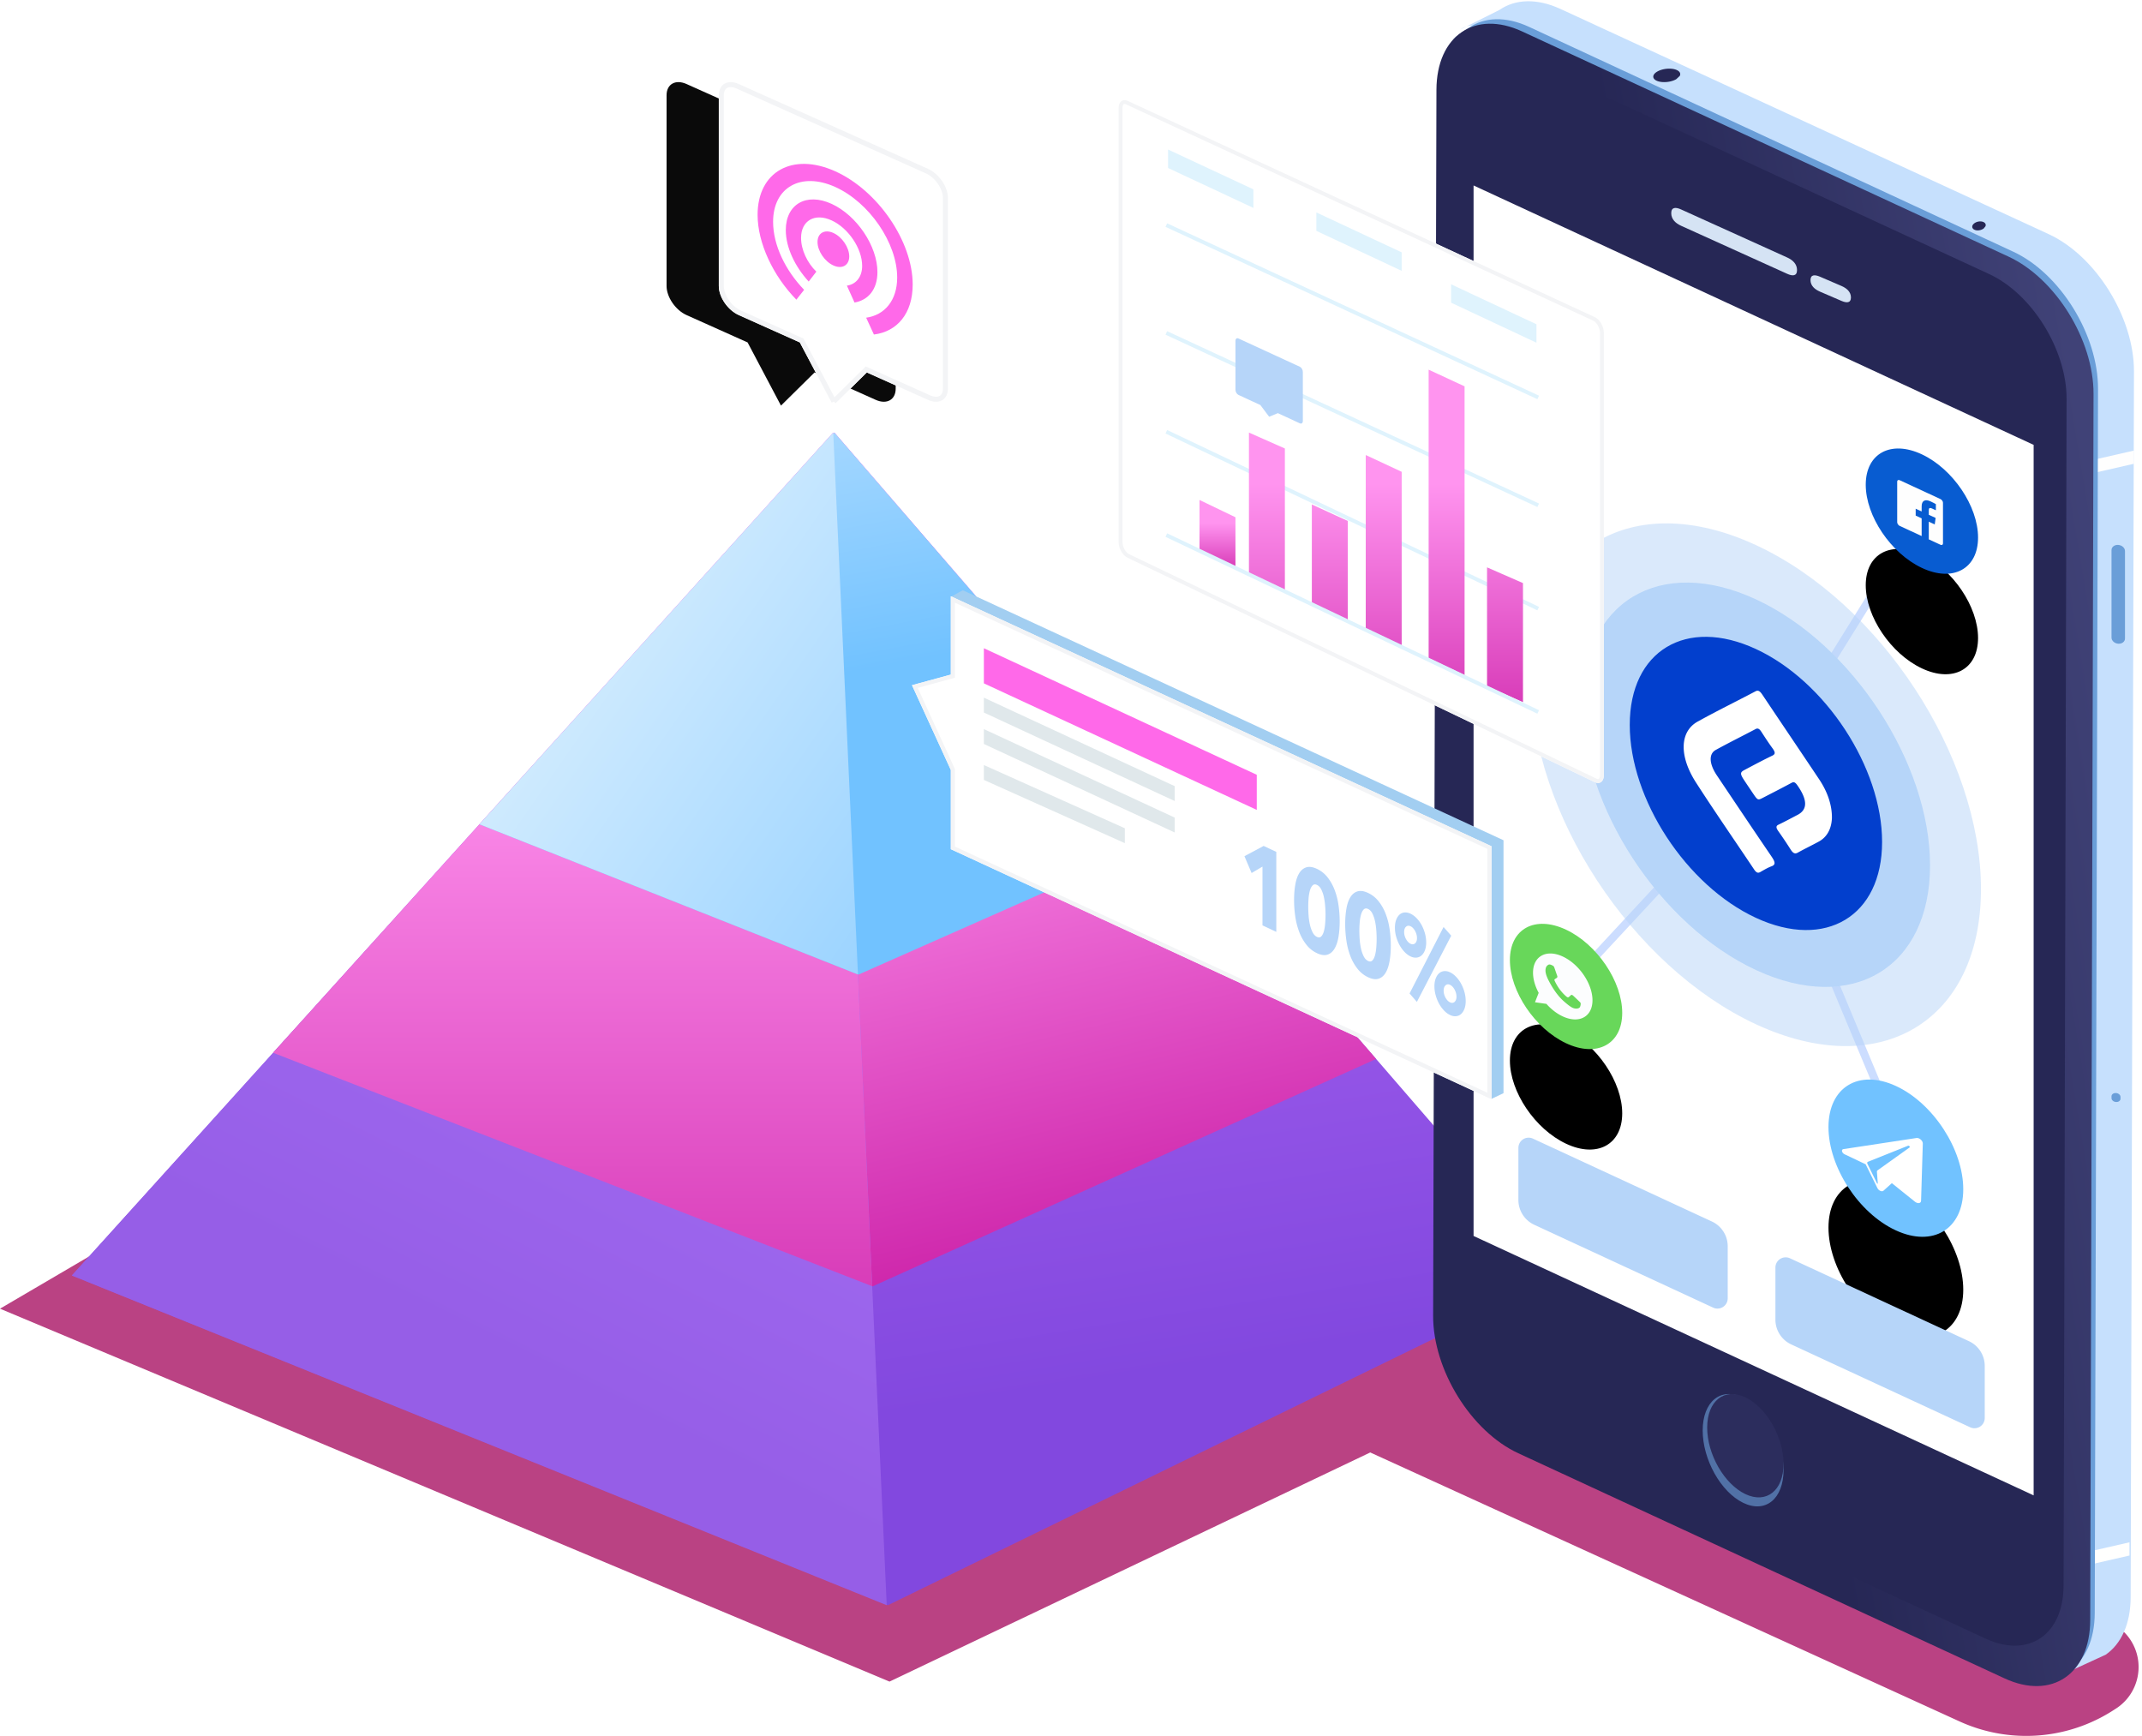 <svg xmlns="http://www.w3.org/2000/svg" xmlns:xlink="http://www.w3.org/1999/xlink" width="533" height="432" viewBox="0 0 533 432">
    <defs>
        <linearGradient id="a" x1="64.004%" x2="78.346%" y1="8.092%" y2="79.317%">
            <stop offset="0%" stop-color="#B66DF6"/>
            <stop offset="100%" stop-color="#8248DF"/>
        </linearGradient>
        <linearGradient id="b" x1="74.839%" x2="53.066%" y1="104.545%" y2="34.425%">
            <stop offset="0%" stop-color="#C716A1"/>
            <stop offset="100%" stop-color="#FF94EF"/>
        </linearGradient>
        <linearGradient id="c" x1="69.903%" x2="98.27%" y1="84.686%" y2="2.233%">
            <stop offset="0%" stop-color="#965EE7"/>
            <stop offset="100%" stop-color="#AF7DFF"/>
        </linearGradient>
        <linearGradient id="d" x1="53.066%" x2="53.066%" y1="129.316%" y2="34.425%">
            <stop offset="0%" stop-color="#C716A1"/>
            <stop offset="100%" stop-color="#FF94EF"/>
        </linearGradient>
        <linearGradient id="e" x1="71.781%" x2="46.345%" y1="39.743%" y2="-63.988%">
            <stop offset="0%" stop-color="#71C2FF"/>
            <stop offset="100%" stop-color="#EDF5FF"/>
        </linearGradient>
        <linearGradient id="f" x1="112.674%" x2="-15.969%" y1="108.825%" y2="-18.173%">
            <stop offset="0%" stop-color="#93D0FF"/>
            <stop offset="100%" stop-color="#F9FDFE"/>
        </linearGradient>
        <path id="h" d="M20.161 64.768L4.971 57.96C2.225 56.73 0 53.489 0 50.72V3.26C0 .49 2.225-.756 4.97.474l47.072 21.093c2.745 1.23 4.971 4.472 4.971 7.24v47.462c0 2.768-2.226 4.015-4.97 2.785l-15.215-6.818-8.36 8.253-8.307-15.721z"/>
        <filter id="g" width="180.7%" height="153.4%" x="-60.5%" y="-26.7%" filterUnits="objectBoundingBox">
            <feOffset dx="-13" in="SourceAlpha" result="shadowOffsetOuter1"/>
            <feGaussianBlur in="shadowOffsetOuter1" result="shadowBlurOuter1" stdDeviation="5"/>
            <feComposite in="shadowBlurOuter1" in2="SourceAlpha" operator="out" result="shadowBlurOuter1"/>
            <feColorMatrix in="shadowBlurOuter1" values="0 0 0 0 0.035 0 0 0 0 0.506 0 0 0 0 0.745 0 0 0 0.1 0"/>
        </filter>
        <linearGradient id="i" x1="93.582%" x2="38.751%" y1="13.835%" y2="37.447%">
            <stop offset="0%" stop-color="#404277"/>
            <stop offset="100%" stop-color="#262755"/>
        </linearGradient>
        <path id="j" d="M139.365 325.927L0 261.382V0l139.365 64.545"/>
        <path id="m" d="M105.083 259.993c9.26 4.267 16.768-.317 16.768-10.24s-7.507-21.427-16.768-25.694c-9.261-4.268-16.769.316-16.769 10.24 0 9.922 7.508 21.426 16.769 25.694z"/>
        <filter id="l" width="532.4%" height="470.6%" x="-216.2%" y="-121.4%" filterUnits="objectBoundingBox">
            <feOffset dy="25" in="SourceAlpha" result="shadowOffsetOuter1"/>
            <feGaussianBlur in="shadowOffsetOuter1" result="shadowBlurOuter1" stdDeviation="20"/>
            <feColorMatrix in="shadowBlurOuter1" values="0 0 0 0 0.125 0 0 0 0 0.169 0 0 0 0 0.212 0 0 0 0.07 0"/>
        </filter>
        <path id="o" d="M13.974 29.71c7.717 3.628 13.974.245 13.974-7.557 0-7.801-6.257-17.068-13.974-20.696C6.256-2.172 0 1.21 0 9.013S6.256 26.081 13.974 29.71z"/>
        <filter id="n" width="618.8%" height="565.2%" x="-259.4%" y="-152.4%" filterUnits="objectBoundingBox">
            <feOffset dy="25" in="SourceAlpha" result="shadowOffsetOuter1"/>
            <feGaussianBlur in="shadowOffsetOuter1" result="shadowBlurOuter1" stdDeviation="20"/>
            <feColorMatrix in="shadowBlurOuter1" values="0 0 0 0 0.125 0 0 0 0 0.169 0 0 0 0 0.212 0 0 0 0.07 0"/>
        </filter>
        <path id="q" d="M13.974 29.71c7.717 3.628 13.974.245 13.974-7.557 0-7.801-6.257-17.068-13.974-20.696C6.256-2.172 0 1.21 0 9.013S6.256 26.081 13.974 29.71z"/>
        <filter id="p" width="618.8%" height="565.2%" x="-259.4%" y="-152.4%" filterUnits="objectBoundingBox">
            <feOffset dy="25" in="SourceAlpha" result="shadowOffsetOuter1"/>
            <feGaussianBlur in="shadowOffsetOuter1" result="shadowBlurOuter1" stdDeviation="20"/>
            <feColorMatrix in="shadowBlurOuter1" values="0 0 0 0 0.125 0 0 0 0 0.169 0 0 0 0 0.212 0 0 0 0.07 0"/>
        </filter>
        <path id="r" d="M9.662 1.602l134.54 62.204v62.932L9.662 64.534v-19.71L0 23.73l9.662-2.636z"/>
        <path id="s" d="M118.525 54.026L2.209.176C.989-.382 0 .43 0 1.985v108.01c0 1.555.989 3.285 2.209 3.862l116.316 55.867c1.22.594 2.208-.208 2.208-1.793V57.933c0-1.584-.988-3.334-2.208-3.907z"/>
    </defs>
    <g fill="none" fill-rule="evenodd">
        <path fill="#BA4283" d="M32.42 306.617L0 325.62l221.344 92.786 119.616-57.013 146.63 66.918a40 40 0 0 0 38.337-2.807l.605-.39c5.703-3.691 7.335-11.307 3.645-17.01a12.3 12.3 0 0 0-5.298-4.544L340.96 321.15 32.42 306.617z"/>
        <path fill="url(#a)" d="M17.886 209.73L207.61 0l181.42 209.73-168.088 82.042z" transform="translate(0 107.63)"/>
        <path fill="url(#b)" d="M68 154.331L207.61 0l134.814 155.851-125.302 56.587z" transform="translate(0 107.63)"/>
        <path fill="url(#c)" d="M17.886 209.73L207.336 0l13.313 291.772z" transform="translate(0 107.63)"/>
        <path fill="url(#d)" d="M67.947 154.31L207.336 0l9.691 212.401z" transform="translate(0 107.63)"/>
        <path fill="url(#e)" d="M119.407 97.504L207.609 0l86.025 99.448-80.038 35.42-94.19-37.364z" transform="translate(0 107.63)"/>
        <path fill="url(#f)" d="M119.299 97.461L207.336 0l6.152 134.824-94.19-37.363z" transform="translate(0 107.63)"/>
        <g>
            <g opacity=".96" transform="translate(178.864 20.434)">
                <use fill="#000" filter="url(#g)" xlink:href="#h"/>
                <use fill="#FFF" xlink:href="#h"/>
                <path stroke="#F3F4F6" stroke-width="1.25" d="M28.628 79.453l8.065-7.962 15.605 6.993c2.35 1.053 4.09.078 4.09-2.215V28.807c0-2.515-2.075-5.537-4.601-6.67L4.715 1.045C2.365-.009.625.966.625 3.26V50.72c0 2.515 2.075 5.537 4.601 6.67l15.387 6.894 8.015 15.168z"/>
            </g>
            <path fill="#FF69E9" d="M207.37 57.962c2.172.988 3.948 3.616 3.948 5.84 0 2.224-1.776 3.235-3.947 2.246-2.171-.988-3.947-3.616-3.947-5.84 0-2.224 1.776-3.234 3.947-2.246zm-11.84-.708c0-6.464 5.13-9.402 11.402-6.53 6.272 2.873 11.403 10.512 11.403 16.975 0 4.309-2.28 6.986-5.702 7.574l-1.9-4.2c2.28-.327 3.8-2.177 3.8-4.919 0-4.309-3.42-9.401-7.6-11.316-4.182-1.915-7.603.043-7.603 4.352 0 2.938 1.52 6.18 3.801 8.4l-1.9 2.46c-3.42-3.722-5.701-8.487-5.701-12.796zm12.28-14.647c10.612 4.77 19.296 17.451 19.296 28.182 0 7.22-3.86 11.728-9.648 12.444l-1.93-4.184c4.631-.65 7.719-4.336 7.719-9.994 0-8.585-6.947-18.73-15.438-22.545-8.49-3.816-15.437.087-15.437 8.671 0 5.854 3.087 12.119 7.719 16.931l-1.93 2.45c-5.79-5.918-9.648-14.091-9.648-21.115 0-10.73 8.683-15.609 19.296-10.84z"/>
        </g>
        <g>
            <path fill="#C6E0FD" d="M388.296 2.227c-5.924-2.732-11.293-2.442-15.17.235l-9.808 4.907c3.876-2.677 7.092.412 13.017 3.144L497.792 66.53c11.774 5.43 21.288 20.74 21.25 34.192l-.827 304.986c-.013 4.456-2.14 8.316-6.38 11.58l12.122-5.57c3.827-2.643 6.2-7.612 6.22-14.295l.826-304.986c.039-13.454-9.476-28.763-21.25-34.193L388.297 2.227z"/>
            <path fill="#6A9ED8" fill-rule="nonzero" d="M525.414 272.77v.47c0 .485.5.913 1.118.954.617.042 1.117-.318 1.117-.804v-.47c0-.486-.5-.913-1.117-.955-.618-.042-1.118.318-1.118.804zM525.414 136.865v21.78c0 .774.75 1.455 1.676 1.521.927.067 1.677-.507 1.677-1.282v-21.779c0-.774-.75-1.456-1.677-1.522-.926-.066-1.676.508-1.676 1.282z"/>
            <path fill="#FEFEFE" fill-rule="nonzero" d="M520.942 117.691l10.061-2.301v-3.288l-10.061 2.301z"/>
            <path fill="#FFFFFE" fill-rule="nonzero" d="M519.824 389.341l10.061-2.301v-3.288l-10.06 2.301z"/>
            <path fill="#6A9ED8" d="M380.508 6.697c-5.876-2.729-11.201-2.44-15.046.234l-4.38 3.099c3.845-2.673 9.17-2.962 15.047-.234l120.474 55.938c11.678 5.422 21.116 20.71 21.077 34.146l-.82 304.56c-.019 6.673-2.372 10.21-6.169 12.849l4.38-1.675c3.796-2.638 6.15-7.6 6.168-14.275l.82-304.559c.04-13.434-9.398-28.723-21.077-34.145L380.508 6.697z"/>
            <path fill="url(#i)" d="M164.331 97.73l-.824 305.035c-.038 13.457-9.58 19.962-21.312 14.532L21.174 361.27C9.442 355.841-.038 340.528 0 327.073L.824 22.037C.863 8.582 10.405 2.075 22.136 7.506L143.158 63.53c11.731 5.431 21.211 20.743 21.173 34.199z" transform="translate(356.61 .312)"/>
            <path fill="#262755" d="M514.235 99.275l-.75 295.244c-.035 12.226-8.71 18.138-19.374 13.203l-111.544-51.614c-10.666-4.935-19.283-18.849-19.249-31.075l.75-295.244c.034-12.226 8.71-18.138 19.374-13.203L494.987 68.2c10.663 4.936 19.282 18.849 19.248 31.075z"/>
            <path fill="#5171A6" d="M433.746 373.918c-5.557-2.706-10.061-10.757-10.061-17.982 0-7.226 4.504-10.89 10.06-8.184 5.557 2.706 10.062 10.757 10.062 17.982s-4.505 10.89-10.061 8.184z"/>
            <path fill="#2C2D5D" d="M434.305 371.753c-5.248-2.49-9.502-9.896-9.502-16.543 0-6.648 4.254-10.018 9.502-7.53 5.248 2.49 9.502 9.897 9.502 16.544 0 6.648-4.254 10.018-9.502 7.53z"/>
            <g transform="translate(366.672 46.146)">
                <mask id="k" fill="#fff">
                    <use xlink:href="#j"/>
                </mask>
                <use fill="#FFF" xlink:href="#j"/>
                <path stroke="#CDF" stroke-linecap="square" stroke-width="2" d="M69.458 149.68l42.332-68.073M69.458 149.68l-47.811 51.478M69.458 149.68l32.271 77.254" mask="url(#k)"/>
                <g mask="url(#k)">
                    <use fill="#000" filter="url(#l)" xlink:href="#m"/>
                    <use fill="#71C2FF" xlink:href="#m"/>
                </g>
                <path fill="#FFF" fill-rule="nonzero" d="M110.224 237.005c.693-.106 1.583.679 1.562 1.376l-.433 14.242c-.02.668-.84.787-1.54.223l-5.729-4.606-2.096 1.888c-.368.33-1.183-.019-1.489-.64l-2.933-5.942-5.248-2.493c-.69-.327-.893-1.189-.304-1.279l18.21-2.77zm-1.727 2.352c.192-.137-.138-.527-.368-.434l-10.01 4.008c-.176.07-.223.275-.114.497l2.39 4.851c.05.102.197.122.19.026l-.221-2.95c-.009-.114.03-.208.11-.266l8.023-5.732z" mask="url(#k)"/>
                <path fill="#B6D5F9" d="M59.619 279.213l-44.523-20.62a6.8 6.8 0 0 1-3.942-6.17v-12.95a2.55 2.55 0 0 1 3.622-2.313l44.522 20.62a6.8 6.8 0 0 1 3.942 6.17V276.9a2.55 2.55 0 0 1-3.621 2.314zM123.574 308.986l-44.523-20.62a6.8 6.8 0 0 1-3.942-6.17v-12.948a2.55 2.55 0 0 1 3.622-2.314l44.522 20.62a6.8 6.8 0 0 1 3.942 6.17v12.949a2.55 2.55 0 0 1-3.621 2.313z" mask="url(#k)"/>
                <g mask="url(#k)">
                    <g transform="translate(9.042 183.718)">
                        <use fill="#000" filter="url(#n)" xlink:href="#o"/>
                        <use fill="#68D75A" xlink:href="#o"/>
                    </g>
                    <path fill="#FCFDFE" d="M22.191 191.85c4.083 1.893 7.4 6.773 7.4 10.881 0 4.108-3.317 5.912-7.395 4.02-1.505-.697-2.9-1.795-4.07-3.117l-2.843-.403.921-2.34c-.886-1.638-1.408-3.39-1.408-5.02 0-4.108 3.317-5.912 7.395-4.02zm-2.065 2.827c-.143-.413-.252-.476-.47-.586a5.779 5.779 0 0 0-.247-.123c-.283-.131-.578-.185-.757-.084-.217.123-.756.394-.756 1.462 0 1.07.774 2.461.878 2.654.109.195 1.509 3.07 3.683 4.984 1.7 1.497 2.204 1.666 2.591 1.762.565.14 1.274.047 1.452-.378.179-.426.179-.86.126-.975-.052-.116-.195-.235-.413-.446-.217-.21-1.274-1.226-1.474-1.388-.195-.165-.382-.226-.53-.084-.209.197-.413.4-.578.503-.13.08-.344-.002-.522-.16-.24-.21-.909-.758-1.735-1.88a12.506 12.506 0 0 1-1.2-2.06c-.126-.277-.013-.351.087-.423.109-.086.213-.134.322-.21.108-.077.17-.114.239-.231.074-.11.022-.283-.03-.417-.053-.134-.488-1.404-.666-1.92z"/>
                </g>
                <g mask="url(#k)">
                    <g transform="translate(97.586 65.45)">
                        <use fill="#000" filter="url(#p)" xlink:href="#q"/>
                        <use fill="#085CD1" xlink:href="#q"/>
                    </g>
                    <path fill="#FEFEFE" d="M106.04 84.71c-.347-.16-.628-.572-.628-.919V73.677c0-.347.281-.497.628-.337l10.137 4.689c.348.16.63.571.63.918v10.115c0 .346-.282.497-.63.336l-2.903-1.343v-4.403l1.48.685.223-1.613-1.703-.788v-1.095c0-.497.138-.771.852-.441l.91.42v-1.534c-.157-.094-.697-.39-1.326-.681-1.313-.608-2.212-.224-2.212 1.245v1.265l-1.485-.687v1.716l1.485.687v4.403l-5.458-2.524z"/>
                </g>
                <g mask="url(#k)">
                    <path fill="#B6D5F9" d="M70.295 208.721c30.907 14.328 55.963-.746 55.963-33.669 0-32.923-25.056-71.227-55.963-85.555-30.908-14.328-55.963.746-55.963 33.67 0 32.922 25.055 71.226 55.963 85.554z" opacity=".5"/>
                    <path fill="#B6D5F9" d="M70.295 195.225c23.91 11.083 43.292-.578 43.292-26.047s-19.383-55.1-43.292-66.184c-23.91-11.084-43.293.577-43.293 26.046s19.383 55.1 43.293 66.185z"/>
                    <path fill="#023FCD" d="M70.259 182.227c17.339 8.037 31.395-.42 31.395-18.889 0-18.47-14.056-39.958-31.395-47.996-17.339-8.038-31.395.419-31.395 18.888 0 18.47 14.056 39.959 31.395 47.997z"/>
                    <path fill="#FFF" d="M85.911 163.247c-1.723.945-3.513 1.794-5.23 2.75-.656.365-1.139.256-1.815-.823a101.922 101.922 0 0 0-3.025-4.506c-.616-.874-.62-1.306.01-1.608 1.625-.779 3.2-1.634 4.79-2.464 2.496-1.305 2.464-3.702-.022-7.28-.58-.836-.928-.986-1.488-.684-2.349 1.27-4.736 2.482-7.112 3.712-1.305.676-1.306.675-2.627-1.288-.673-1-1.353-2-2.017-3.005-1.083-1.638-1.09-2.025.015-2.605 2.302-1.214 4.593-2.446 6.95-3.577.757-.363.8-.802.023-1.862-.974-1.329-1.867-2.714-2.762-4.09-.505-.776-.907-.935-1.422-.663-3.298 1.739-6.65 3.398-9.91 5.191-1.804.993-1.656 3.467.265 6.333 4.52 6.741 9.038 13.484 13.612 20.198.916 1.344 1.06 2.03.006 2.419-1.007.37-1.906.924-2.821 1.441-.519.292-.94.226-1.526-.65-4.816-7.202-9.766-14.34-14.446-21.604-4.276-6.635-4.06-12.71.397-15.184 4.724-2.622 9.612-5.008 14.4-7.537.68-.357 1.112-.037 1.72.87 4.695 7.017 9.432 14.015 14.122 21.037 2.127 3.185 3.207 6.485 3.17 9.621-.107 2.618-1.162 4.71-3.257 5.858z"/>
                </g>
            </g>
            <path fill="#262755" d="M493.623 56.833c-.649.511-1.713.644-2.368.303a.923.923 0 0 1-.433-.427c-.16-.35-.018-.779.421-1.123.655-.516 1.716-.652 2.374-.305.445.235.592.63.433 1.021M417.117 19.696c-1.298.767-3.426.966-4.737.455-.427-.168-.715-.39-.865-.64-.32-.525-.037-1.169.841-1.686 1.31-.773 3.433-.977 4.749-.457.89.353 1.184.946.866 1.533"/>
            <path fill="#D5E3F4" d="M447.16 67.204c-.004 1.515-1.099 1.535-2.45.923L418.299 56.17c-1.351-.612-2.444-1.622-2.44-3.138.005-1.516 1.104-1.53 2.455-.917l26.412 11.958c1.351.612 2.439 1.616 2.435 3.132zM460.575 74.022c-.004 1.386-1.056 1.404-2.354.845l-5.363-2.31c-1.299-.559-2.348-1.483-2.344-2.868.004-1.386 1.06-1.399 2.36-.84l5.362 2.31c1.299.56 2.344 1.477 2.34 2.863z"/>
        </g>
        <g>
            <path fill="#A2CEF1" d="M239.58 146.865l134.541 62.203V272l-2.999 1.42-131.541-63.623-2.878-61.365z"/>
            <g transform="translate(226.934 146.757)">
                <use fill="#FFF" xlink:href="#r"/>
                <path stroke="#F3F4F6" stroke-width="1.02" d="M10.172 2.4v19.083L.714 24.064l9.412 20.548.046.212v19.384l133.52 61.732V64.132L10.172 2.4z"/>
            </g>
            <path fill="#FF69E9" d="M312.727 192.778L244.82 161.29v8.739l10.786 5.001 57.12 26.488z"/>
            <path fill="#E0E8EB" d="M292.305 195.605l-47.485-22.019v3.703l7.543 3.498 39.942 18.522zM292.305 203.43l-47.485-22.018v3.703l7.543 3.497 39.942 18.522zM279.893 206.084l-35.073-15.73v3.704l35.073 15.73z"/>
            <path fill="#B6D5F9" d="M314.144 230.245v-14.618l-2.703 1.595-1.782-4.184 4.772-2.56 3.154 1.484v19.903l-3.44-1.62zm19.213-.965c0 1.406-.102 2.697-.307 3.875-.205 1.178-.533 2.144-.983 2.897-.451.753-1.035 1.247-1.752 1.48-.717.235-1.587.111-2.611-.37a7.257 7.257 0 0 1-2.622-2.092 11.97 11.97 0 0 1-1.772-3.14 17.87 17.87 0 0 1-.993-3.826 28.142 28.142 0 0 1-.307-4.165c0-1.405.102-2.692.307-3.861.205-1.169.536-2.119.993-2.85.458-.73 1.048-1.207 1.772-1.429.724-.221 1.598-.091 2.622.39a7.248 7.248 0 0 1 2.611 2.073c.717.9 1.301 1.929 1.752 3.087a17.64 17.64 0 0 1 .983 3.78 27.86 27.86 0 0 1 .307 4.15zm-3.523-1.658c0-.619-.027-1.316-.082-2.09a16.609 16.609 0 0 0-.307-2.24 8.222 8.222 0 0 0-.645-1.934c-.28-.572-.646-.964-1.096-1.176-.45-.212-.82-.166-1.106.14-.287.305-.509.744-.666 1.317a10.316 10.316 0 0 0-.317 1.945 26.887 26.887 0 0 0-.082 2.013c0 .638.027 1.349.082 2.133.054.785.16 1.538.317 2.258s.379 1.369.666 1.944c.287.575.655.97 1.106 1.181.45.212.816.164 1.096-.145.28-.308.495-.75.645-1.327.15-.575.252-1.23.307-1.963.055-.734.082-1.419.082-2.056zm16.243 7.644c0 1.406-.103 2.698-.308 3.876-.204 1.178-.532 2.143-.983 2.896-.45.754-1.034 1.247-1.751 1.481-.717.235-1.587.11-2.611-.371a7.257 7.257 0 0 1-2.622-2.092 11.97 11.97 0 0 1-1.772-3.139 17.87 17.87 0 0 1-.993-3.827 28.143 28.143 0 0 1-.308-4.164c0-1.406.103-2.693.308-3.862.204-1.168.536-2.118.993-2.85.457-.73 1.048-1.207 1.772-1.428.723-.222 1.597-.092 2.622.39a7.248 7.248 0 0 1 2.611 2.073c.717.9 1.3 1.928 1.751 3.087a17.64 17.64 0 0 1 .983 3.78 27.86 27.86 0 0 1 .308 4.15zm-3.523-1.658c0-.618-.028-1.315-.082-2.09a16.61 16.61 0 0 0-.307-2.24 8.222 8.222 0 0 0-.646-1.934c-.28-.572-.645-.964-1.095-1.176-.451-.212-.82-.165-1.107.14-.286.306-.508.745-.665 1.317a10.316 10.316 0 0 0-.318 1.945 26.888 26.888 0 0 0-.082 2.014c0 .637.028 1.348.082 2.133.055.784.16 1.537.318 2.258.157.72.379 1.368.665 1.943.287.576.656.97 1.107 1.182.45.212.815.163 1.095-.145.28-.309.495-.751.646-1.327.15-.576.252-1.23.307-1.964.054-.733.082-1.419.082-2.056zm22.162 15.463c0 .73-.103 1.371-.307 1.921-.205.55-.482.983-.83 1.297-.348.314-.761.499-1.24.555-.477.056-.982-.041-1.515-.292-.532-.25-1.038-.629-1.516-1.135a8.16 8.16 0 0 1-1.239-1.721 9.8 9.8 0 0 1-.83-2.078 8.29 8.29 0 0 1-.307-2.21c0-.731.103-1.372.308-1.922.205-.55.481-.982.83-1.296.347-.314.76-.5 1.238-.556.478-.056.984.041 1.516.292.533.25 1.038.629 1.516 1.135a8.16 8.16 0 0 1 1.239 1.722 9.8 9.8 0 0 1 .83 2.077 8.29 8.29 0 0 1 .307 2.21zm-2.294-1.08c0-.3-.045-.606-.133-.92a4.223 4.223 0 0 0-.349-.867 3.315 3.315 0 0 0-.501-.7 2.05 2.05 0 0 0-.615-.458c-.437-.205-.812-.166-1.126.117-.314.283-.471.725-.471 1.324 0 .6.157 1.185.47 1.754.315.57.69.957 1.127 1.163.219.103.423.143.615.12a.887.887 0 0 0 .501-.227c.144-.13.26-.305.349-.525.088-.22.133-.481.133-.78zm-7.538-13.5c0 .732-.102 1.372-.307 1.923-.205.55-.481.982-.83 1.296-.348.314-.76.499-1.239.555-.478.056-.983-.04-1.515-.292-.533-.25-1.038-.628-1.516-1.135a8.16 8.16 0 0 1-1.24-1.721 9.8 9.8 0 0 1-.829-2.077 8.29 8.29 0 0 1-.307-2.211c0-.75.102-1.4.307-1.95.205-.55.481-.982.83-1.296a2.11 2.11 0 0 1 1.239-.542c.478-.046.983.056 1.516.306.532.25 1.037.624 1.515 1.121a7.835 7.835 0 0 1 1.24 1.708 9.8 9.8 0 0 1 .829 2.077 8.39 8.39 0 0 1 .307 2.239zm-2.294-1.079c0-.6-.157-1.189-.47-1.768-.315-.578-.69-.97-1.127-1.176-.437-.206-.813-.167-1.127.116-.314.283-.471.725-.471 1.324 0 .6.157 1.185.471 1.754.314.57.69.957 1.127 1.163.436.206.812.172 1.126-.102.314-.274.471-.711.471-1.31zm-.02 15.874l-1.823-2.095 8.459-16.54 1.905 2.161-8.541 16.474z"/>
        </g>
        <g>
            <g transform="translate(278.357 24.906)">
                <use fill="#FFF" xlink:href="#s"/>
                <path stroke="#F3F4F6" stroke-width=".96" d="M118.322 54.46L2.009.613C1.137.214.48.752.48 1.986v108.01c0 1.377.89 2.934 1.936 3.43l116.32 55.867c.868.424 1.517-.103 1.517-1.361V57.933c0-1.407-.89-2.982-1.931-3.472z"/>
            </g>
            <path stroke="#DFF3FD" stroke-linecap="square" stroke-width=".96" d="M382.322 151.228l-91.668-43.598M382.322 125.517l-91.668-42.48M382.322 98.687l-91.668-42.48"/>
            <path fill="url(#d)" d="M100.611 120.177l-8.943-3.915v29.585l8.943 3.952zM86.078 71.222l-8.943-4.148v71.777l8.943 4.24zM70.428 92.49l-8.943-4.176v43.84l8.943 4.23zM57.013 104.716l-8.943-4.105v24.928l8.943 4.138zM41.362 86.687l-8.943-3.962v35.119l8.943 4.007z" transform="translate(278.357 24.906)"/>
            <path fill="#B6D5F9" d="M323.45 91.258l-15.285-7.043c-.41-.189-.742.078-.742.596v12.167c0 .518.332 1.091.742 1.28l5.459 2.524 2.183 2.913 2.165-.9 5.478 2.538c.41.19.741-.077.741-.596V92.541c0-.52-.332-1.094-.741-1.283z"/>
            <path fill="url(#d)" d="M29.065 103.794l-8.943-4.3v12.453l8.943 4.315z" transform="translate(278.357 24.906)"/>
            <path fill="#DFF3FD" d="M382.322 80.684l-21.24-9.945v4.574l21.24 9.96z"/>
            <path stroke="#DFF3FD" stroke-linecap="square" stroke-width=".96" d="M382.322 176.94l-91.668-43.598"/>
            <path fill="#DFF3FD" d="M348.785 62.785l-21.24-9.932v4.586l21.24 9.947zM311.894 47.123l-21.24-9.92v4.596l21.24 9.936z"/>
        </g>
    </g>
</svg>
